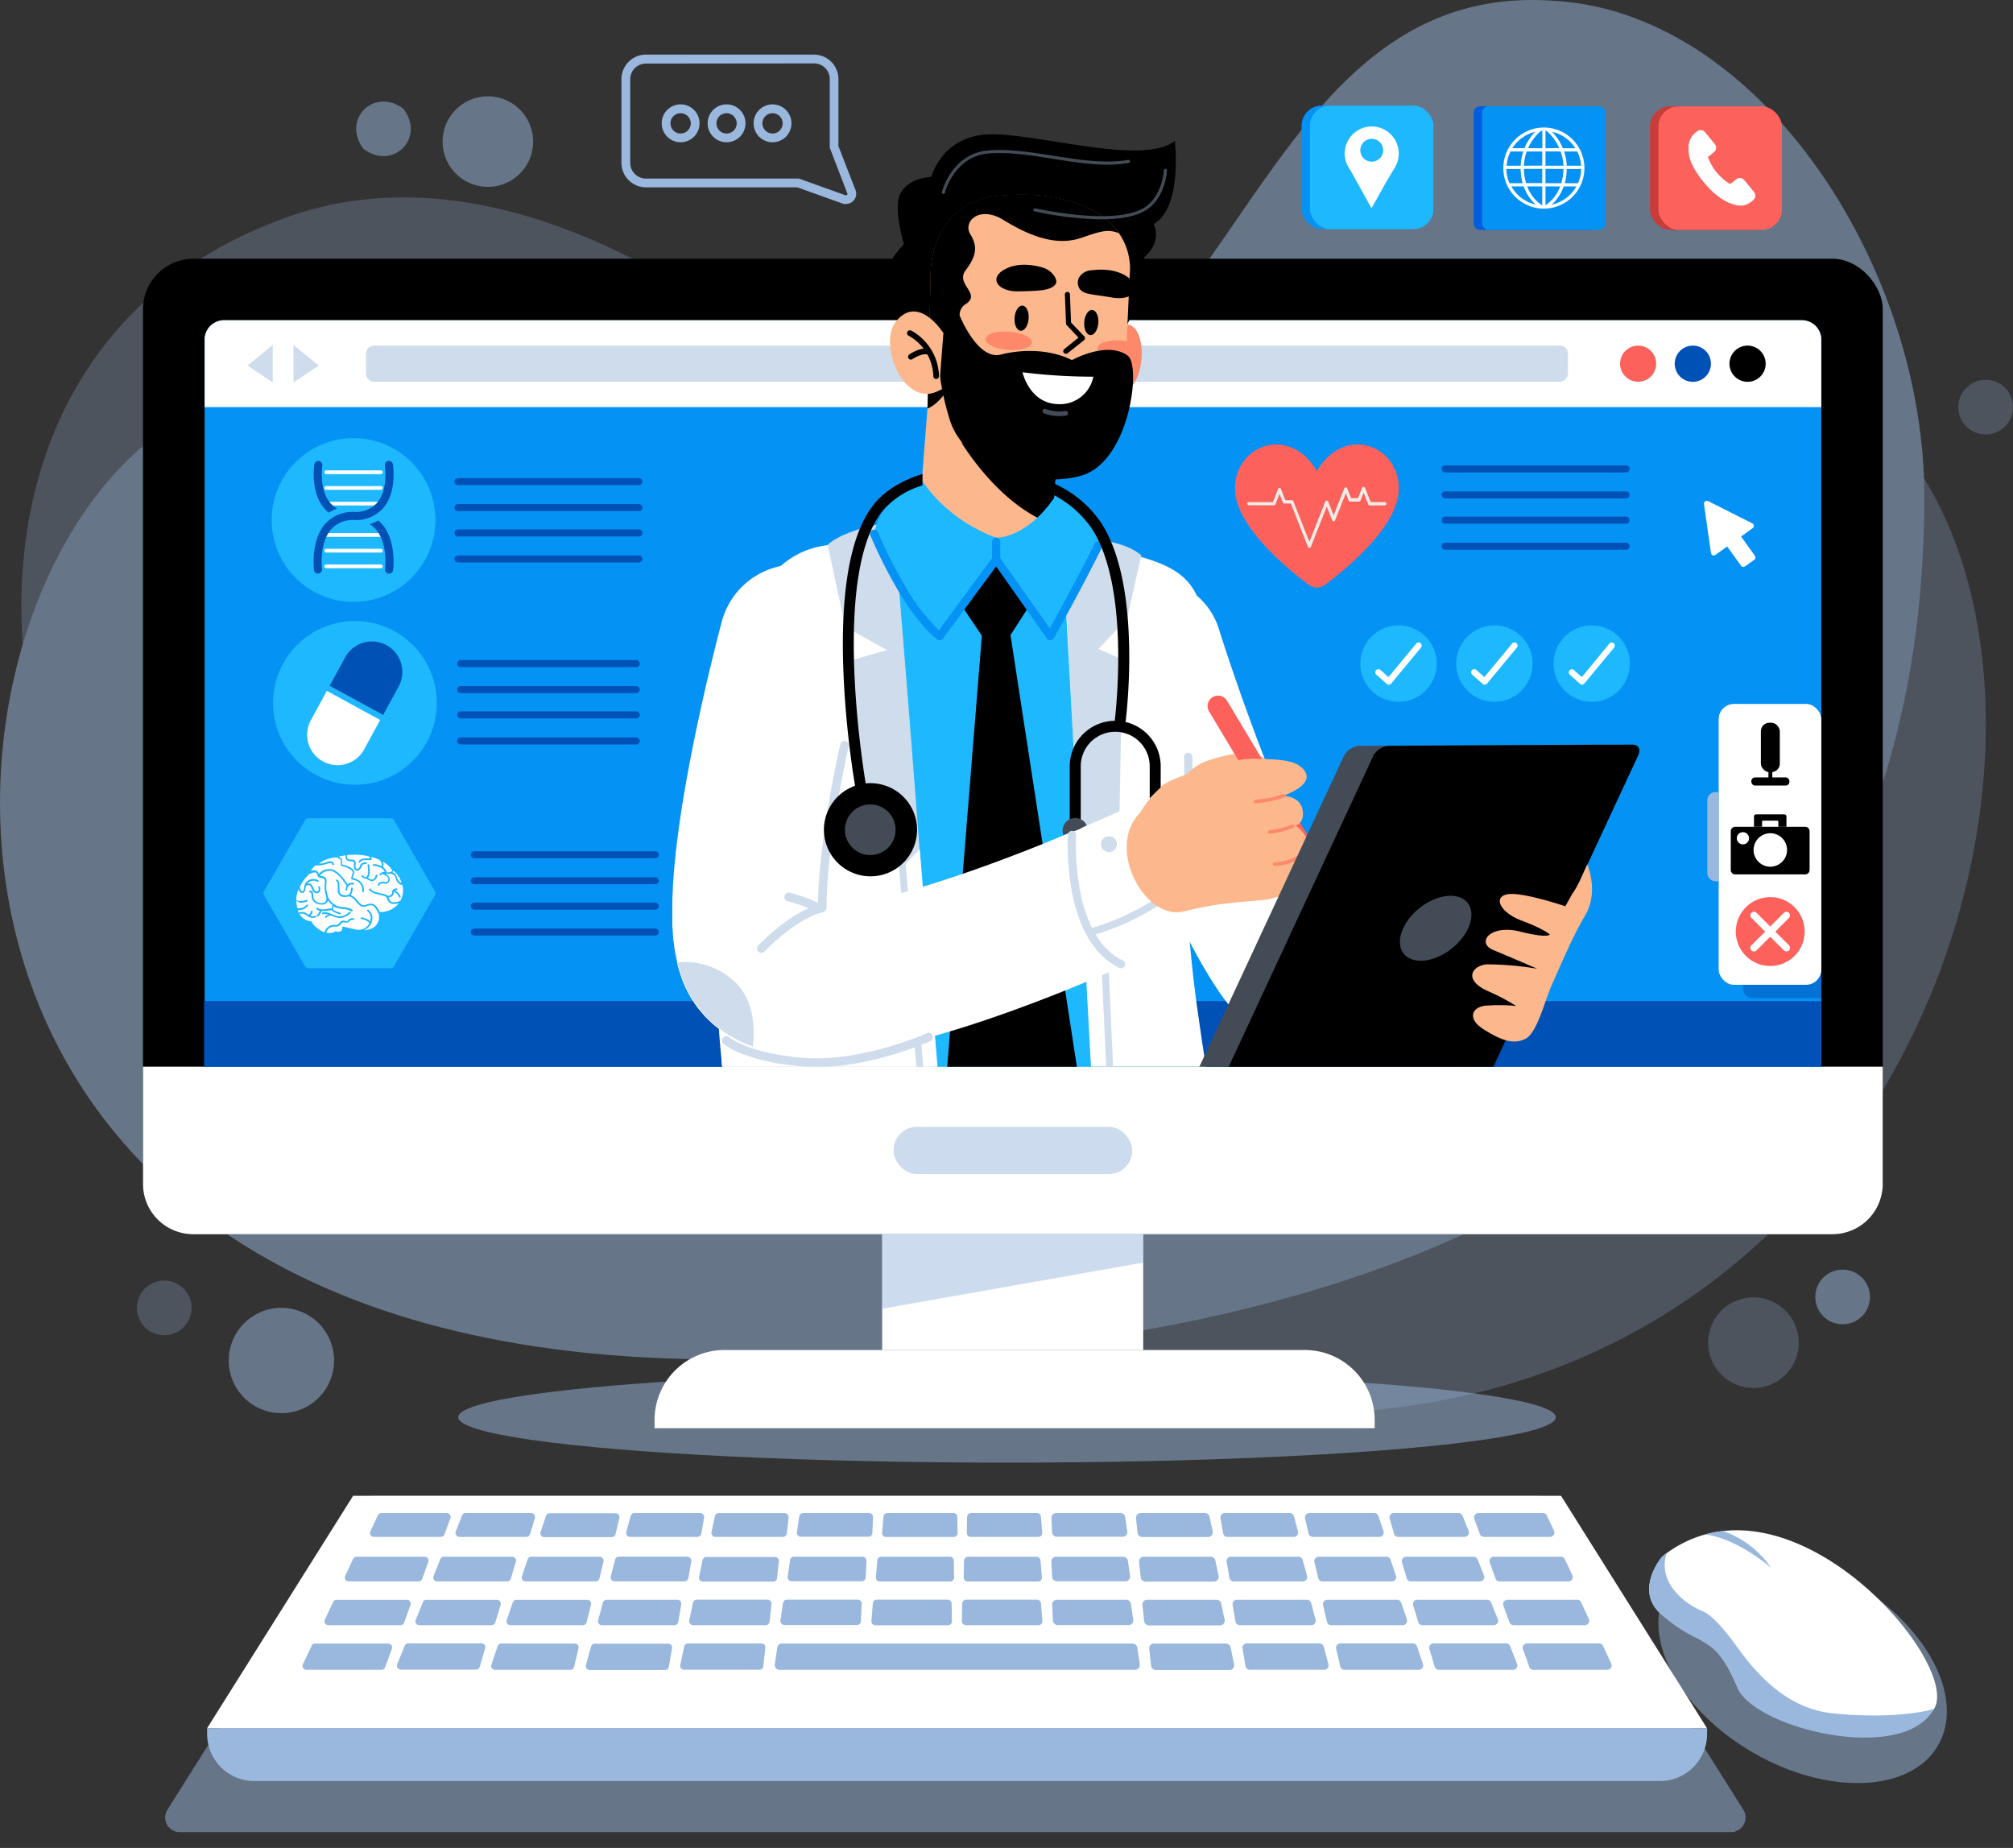 <svg xmlns="http://www.w3.org/2000/svg" xmlns:xlink="http://www.w3.org/1999/xlink" viewBox="0 0 458.22 420.63"><rect x="0" y="0" width="458.22" height="420.63" fill="#333333" stroke="none"/><defs><clipPath id="clip-path" transform="translate(-23.25 -47.8)"><rect x="69.79" y="75.35" width="368.04" height="215.26" fill="none"/></clipPath></defs><g id="OBJECTS"><g opacity="0.5"><g opacity="0.5"><path d="M266.2,164c-19.88-3.4-38.73-12.78-55-27-24.3-21.25-75.13-57.4-123.63-39.4C20.69,122.41,20.4,194.27,37.82,233.3S178.79,386.64,339,368.45c143.33-16.28,171.27-202.57,94.82-236.28C367.49,102.93,344.87,177.43,266.2,164Z" transform="translate(-23.25 -47.8)" fill="#9ab8de"/></g><path d="M461.28,160.76c0-52.13-37-109.25-83.16-112.7l-2.45-.16c-66.1-3.61-71.14,90.84-130.94,101.49s-105.48-43.12-177-8C3.42,172.87-14,349.94,174.85,357,325.93,362.72,461.3,316.28,461.28,160.76Z" transform="translate(-23.25 -47.8)" fill="#9ab8de"/><circle cx="87.29" cy="357.5" r="11.99" transform="translate(-176.85 31.49) rotate(-27.17)" fill="#9ab8de"/><circle cx="134.31" cy="80.04" r="10.31" transform="translate(-42.72 60.5) rotate(-41.21)" fill="#9ab8de"/><g opacity="0.5"><path d="M432.48,351.32a10.31,10.31,0,1,1-12.16-8A10.32,10.32,0,0,1,432.48,351.32Z" transform="translate(-23.25 -47.8)" fill="#9ab8de"/></g><g opacity="0.5"><path d="M481.47,140.47a6.22,6.22,0,1,1-6.21-6.22A6.21,6.21,0,0,1,481.47,140.47Z" transform="translate(-23.25 -47.8)" fill="#9ab8de"/></g><path d="M115.09,72.58c5.07,6.65-2.45,14.17-9.1,9.1h0C100.92,75,108.44,67.51,115.09,72.58Z" transform="translate(-23.25 -47.8)" fill="#9ab8de"/><g opacity="0.5"><path d="M66.05,342.44a6.22,6.22,0,1,1-8.47-2.35A6.22,6.22,0,0,1,66.05,342.44Z" transform="translate(-23.25 -47.8)" fill="#9ab8de"/></g><path d="M448.78,341.76a6.22,6.22,0,1,1-7.34-4.84A6.22,6.22,0,0,1,448.78,341.76Z" transform="translate(-23.25 -47.8)" fill="#9ab8de"/></g><rect x="319.53" y="71.83" width="28.11" height="28.11" rx="4.59" transform="translate(643.92 123.98) rotate(180)" fill="#0592f5"/><rect x="321.44" y="71.83" width="28.11" height="28.11" rx="4.59" transform="translate(647.74 123.98) rotate(180)" fill="#1eb8ff"/><path d="M329.34,82.56a6,6,0,0,0,.85,3.26c.27.46.55.92.81,1.38l4.45,8L338.36,90c.78-1.39,1.62-2.75,2.43-4.12a6.16,6.16,0,0,0-5.71-9.28A6.19,6.19,0,0,0,329.34,82.56ZM332.9,82a2.6,2.6,0,1,1,2.6,2.6A2.59,2.59,0,0,1,332.9,82Z" transform="translate(-23.25 -47.8)" fill="#fff"/><rect x="335.46" y="24.21" width="28.11" height="28.11" rx="1.43" fill="#005ee1"/><rect x="337.37" y="24.21" width="28.11" height="28.11" rx="1.43" fill="#0592f5"/><path d="M365.45,86.07a9.23,9.23,0,1,0,9.23-9.24A9.24,9.24,0,0,0,365.45,86.07Zm5.18,3.41a12.55,12.55,0,0,1-.5-3.24h4.18v3.24Zm2.17,4.87a8.45,8.45,0,0,1-5.52-4.13h2.81a10.31,10.31,0,0,0,1.6,2.94A10.55,10.55,0,0,0,372.8,94.35Zm1.51-4.13v4.33a7.75,7.75,0,0,1-2.05-1.87,9.52,9.52,0,0,1-1.38-2.46Zm-3.23-8.7A11.65,11.65,0,0,1,374,77.6l.33,0v3.94Zm-3.57,0a8.58,8.58,0,0,1,5.17-3.71,12.59,12.59,0,0,0-1.16,1.44,11.67,11.67,0,0,0-1.25,2.27Zm2.63,4a10.54,10.54,0,0,1,.64-3.24h3.53V85.5Zm-3.93,0a8.32,8.32,0,0,1,.88-3.24H370a11.57,11.57,0,0,0-.59,3.24Zm3.18.74a13.55,13.55,0,0,0,.46,3.24h-3a8.43,8.43,0,0,1-.71-3.24Zm10.49,0h3.29a8.43,8.43,0,0,1-.71,3.24h-3A13.06,13.06,0,0,0,379.88,86.24Zm-4.83-4.72V77.58l.24,0a11.31,11.31,0,0,1,2.9,3.92Zm3.45.74a11,11,0,0,1,.64,3.24h-4.09V82.26Zm.5-.74a12.18,12.18,0,0,0-1.24-2.27,13.26,13.26,0,0,0-1.19-1.46,8.53,8.53,0,0,1,5.28,3.73Zm.14,4.72a12.41,12.41,0,0,1-.49,3.24h-3.6V86.24Zm.74-.74a11.24,11.24,0,0,0-.6-3.24h3a8.32,8.32,0,0,1,.88,3.24Zm2.2,4.72a8.53,8.53,0,0,1-5.64,4.15,8.76,8.76,0,0,0,1.14-1.21,10.33,10.33,0,0,0,1.61-2.94Zm-3.69,0a8.73,8.73,0,0,1-3.34,4.28V90.22Z" transform="translate(-23.25 -47.8)" fill="#fff"/><rect x="398.84" y="72.01" width="28.11" height="28.11" rx="4.59" transform="translate(802.54 124.33) rotate(180)" fill="#c83c39"/><rect x="400.75" y="72.01" width="28.11" height="28.11" rx="4.59" transform="translate(806.37 124.33) rotate(180)" fill="#fd615b"/><path d="M407.63,80.76c0-.18.09-.37.13-.55a4,4,0,0,1,.91-1.72,4.25,4.25,0,0,1,1.08-.91,1.23,1.23,0,0,1,1.62.32q1.13,1.35,2.22,2.7a1.28,1.28,0,0,1-.18,1.81c-.4.36-.82.69-1.23,1l-.17.1a11.88,11.88,0,0,0,5.07,6.18L418,89l.47-.38a1.26,1.26,0,0,1,1.54-.08,2.27,2.27,0,0,1,.42.4c.67.82,1.33,1.64,2,2.45a1.73,1.73,0,0,1,.39.87l0,.36a3,3,0,0,1-.36.6,4.87,4.87,0,0,1-1.35,1,3.87,3.87,0,0,1-1.89.38,7.11,7.11,0,0,1-1.3-.25,10.6,10.6,0,0,1-3-1.45,15.73,15.73,0,0,1-2.53-2.15,26.27,26.27,0,0,1-2.81-3.5,12.74,12.74,0,0,1-1.6-3.14,7.44,7.44,0,0,1-.35-1.75c0-.24,0-.48,0-.72S407.6,81,407.63,80.76Z" transform="translate(-23.25 -47.8)" fill="#fff"/><path d="M215.83,94.27a2.45,2.45,0,0,1-.8-.14l-10.29-3.69H170.28a5.58,5.58,0,0,1-5.57-5.57V65.8a5.58,5.58,0,0,1,5.57-5.57h38.25a5.58,5.58,0,0,1,5.57,5.57V81.06l3.89,10a2.33,2.33,0,0,1-2.16,3.17Zm-45.55-32a3.57,3.57,0,0,0-3.57,3.57V84.87a3.57,3.57,0,0,0,3.57,3.57h34.81l10.62,3.81a.32.32,0,0,0,.34-.08.32.32,0,0,0,.08-.35l-4-10.39V65.8a3.57,3.57,0,0,0-3.57-3.57Z" transform="translate(-23.25 -47.8)" fill="#9ab8de"/><path d="M199.1,80.18a4.31,4.31,0,1,1,4.31-4.3A4.31,4.31,0,0,1,199.1,80.18Zm0-6.61a2.31,2.31,0,1,0,2.31,2.31A2.31,2.31,0,0,0,199.1,73.57Z" transform="translate(-23.25 -47.8)" fill="#9ab8de"/><path d="M188.65,80.18a4.31,4.31,0,1,1,4.3-4.3A4.31,4.31,0,0,1,188.65,80.18Zm0-6.61a2.31,2.31,0,1,0,2.3,2.31A2.32,2.32,0,0,0,188.65,73.57Z" transform="translate(-23.25 -47.8)" fill="#9ab8de"/><path d="M178.19,80.18a4.31,4.31,0,1,1,4.3-4.3A4.31,4.31,0,0,1,178.19,80.18Zm0-6.61a2.31,2.31,0,1,0,2.3,2.31A2.31,2.31,0,0,0,178.19,73.57Z" transform="translate(-23.25 -47.8)" fill="#9ab8de"/><g opacity="0.5"><ellipse cx="229.23" cy="322.59" rx="124.92" ry="10.34" fill="#9ab8de"/></g><rect x="32.55" y="58.9" width="396.02" height="222.04" rx="11.46"/><path d="M451.82,290.6v26.68a11.46,11.46,0,0,1-11.46,11.46H67.26A11.46,11.46,0,0,1,55.8,317.28V290.6Z" transform="translate(-23.25 -47.8)" fill="#fff"/><g opacity="0.5"><rect x="203.41" y="256.5" width="54.31" height="10.73" rx="5.29" fill="#9ab8de"/></g><path d="M437.83,125.11v165.5h-368V125.11a4.42,4.42,0,0,1,4.43-4.41H433.41A4.41,4.41,0,0,1,437.83,125.11Z" transform="translate(-23.25 -47.8)" fill="#0592f5"/><g opacity="0.5"><path d="M437.83,211V275H422.14A2.17,2.17,0,0,1,420,272.8V213.22a2.17,2.17,0,0,1,2.17-2.18Z" transform="translate(-23.25 -47.8)" fill="#0051b6"/></g><rect x="46.45" y="227.86" width="368.1" height="14.93" fill="#0051b6"/><path d="M437.83,125.12v15.35h-368V125.12a4.43,4.43,0,0,1,4.43-4.43H433.41A4.42,4.42,0,0,1,437.83,125.12Z" transform="translate(-23.25 -47.8)" fill="#fff"/><path d="M378.36,134.69h-270a1.84,1.84,0,0,1-1.79-1.88v-4.46a1.84,1.84,0,0,1,1.79-1.88h270a1.83,1.83,0,0,1,1.79,1.88v4.46A1.83,1.83,0,0,1,378.36,134.69Z" transform="translate(-23.25 -47.8)" fill="#cedcec"/><polygon points="62.08 78.53 56.33 83.23 62.08 87.03 62.08 78.53" fill="#cedcec"/><polygon points="66.81 78.53 72.56 83.23 66.81 87.03 66.81 78.53" fill="#cedcec"/><path d="M412.71,130.58a4.12,4.12,0,1,1-4.11-4.11A4.11,4.11,0,0,1,412.71,130.58Z" transform="translate(-23.25 -47.8)" fill="#0051b6"/><path d="M400.25,130.58a4.11,4.11,0,1,1-4.11-4.11A4.11,4.11,0,0,1,400.25,130.58Z" transform="translate(-23.25 -47.8)" fill="#fd615b"/><path d="M425.17,130.58a4.12,4.12,0,1,1-4.12-4.11A4.12,4.12,0,0,1,425.17,130.58Z" transform="translate(-23.25 -47.8)"/><g clip-path="url(#clip-path)"><path d="M334.6,287.66c-16,0-26.86-4.28-33.07-13-14.9-20.92-30.15-68.66-31.84-74a16.23,16.23,0,1,1,31-9.74h0c4,12.84,16.42,48.47,26.38,63.57,1.61.44,6,1.23,15.09.33a116.52,116.52,0,0,0,13.18-2.07,16.24,16.24,0,0,1,7.34,31.63A147.72,147.72,0,0,1,341,287.45Q337.67,287.66,334.6,287.66Z" transform="translate(-23.25 -47.8)" fill="#fff"/><path d="M307.67,342.1c-7.65,7.14-19.06,13.07-32.34,16.86a119.31,119.31,0,0,1-33,4.5c-15.14,0-30.71-3-44.75-9.85-4.24-11.6-8.91-53-10.16-65.33-.25-2.46-.45-4.93-.61-7.39a321,321,0,0,1,0-36.32c0-.68.06-1.36.1-2,.5-10.28,1.25-20.95,2-32.27,1.41-22.42,8.89-36.22,21.89-38.29a52.93,52.93,0,0,0,14.35-4.33c.43-.2.83-.4,1.23-.61a40,40,0,0,0,6.56-4.06h29a22,22,0,0,0,9,7.54l1.13.52c10.29,4.44,22.29,3.56,24.77,16,1.55,7.79-4.42,23.82-3.79,56.32q.07,3.57.25,7.42c.11,2.39.27,4.88.46,7.45.17,2.38.39,4.85.64,7.38q.33,3.33.75,6.82t1,7.36C298,293.26,303.22,324.74,307.67,342.1Z" transform="translate(-23.25 -47.8)" fill="#fff"/><path d="M222.82,167.24s-8,1.54-11.16,4.58l4,18.65,9.5,5.31L217,198.1l2.86,39.39,13.32,10.7-3.77-66.86A38.9,38.9,0,0,0,222.82,167.24Z" transform="translate(-23.25 -47.8)" fill="#cedcec"/><path d="M272.8,170.54s7,.75,10.24,3.66l-3.26,14.48-6.49,6.83,5.45,2.42L278,237.18l-8.9,11.41-3-60.75S269.43,177.05,272.8,170.54Z" transform="translate(-23.25 -47.8)" fill="#cedcec"/><path d="M314.18,365.23q-1-3.57-2-7.2l-.41-1.52c-.33-1.21-.65-2.44-1-3.66l-.39-1.52c-4.06-15.57-7.74-31.8-10.52-47.86L275.33,359s.09,2.31.26,6.27Z" transform="translate(-23.25 -47.8)" fill="#fff"/><path d="M280.63,365.23c-3.74-61-6.16-124.24-6.2-125.26a.78.78,0,1,0-1.56.06c0,1,2.46,64.19,6.19,125.2Z" transform="translate(-23.25 -47.8)" fill="#cedcec"/><path d="M284.18,461.33a.79.79,0,0,1,0-1.57c.34,0,33.63-.59,57.06-12a.78.78,0,0,1,1,.36.79.79,0,0,1-.36,1.05c-23.75,11.53-57.39,12.12-57.73,12.13Z" transform="translate(-23.25 -47.8)" fill="#cedcec"/><path d="M275.33,359a119.31,119.31,0,0,1-33,4.5l-.1-.18s-6.17-61.68-7.16-84.2-7.05-95.71-7.1-96.34h0c.45-.49.91-1,1.35-1.41a43.51,43.51,0,0,0,7.63,9.92l12.27-16.67a1,1,0,0,1,.76-.38,1,1,0,0,1,.76.4l11.45,16.26,2.72-5c.71,1.19,1.07,2,1.07,2h0Z" transform="translate(-23.25 -47.8)" fill="#1eb8ff"/><path d="M295.59,257.83c-.91-17.09-.92-37.58-.92-37.85a.94.94,0,0,0-1.87,0c0,.27,0,20.71.92,37.85Z" transform="translate(-23.25 -47.8)" fill="#cedcec"/><path d="M258.63,333.9a2.19,2.19,0,0,1-4.36-.37,2.19,2.19,0,0,1,4.36.37Z" transform="translate(-23.25 -47.8)" fill="#005ee1"/><path d="M259.65,346.16a2.19,2.19,0,1,1-1.49-1.77A2.2,2.2,0,0,1,259.65,346.16Z" transform="translate(-23.25 -47.8)" fill="#005ee1"/><path d="M279.1,92.39s3.75,4.51,3.3,9.42c0,0,2.23,5.39,1.21,9.81a60.05,60.05,0,0,1-3.74,10s-2.12-21.46-6.88-22.91-10.47-5.5-10.47-5.5S265.52,87.7,279.1,92.39Z" transform="translate(-23.25 -47.8)"/><path d="M283.21,95.17s7.16,5.82,0,11.63S283.21,95.17,283.21,95.17Z" transform="translate(-23.25 -47.8)"/><path d="M226.59,106.31s-2.08,5.06.08,7.8-.72,6.75,2.24,9.45,8.14,1.57,8.14,1.57,3.38-26.39,5.95-28.7C243,96.43,234.21,95.82,226.59,106.31Z" transform="translate(-23.25 -47.8)"/><path d="M229.83,106.12s-3.49-10.07-1.75-14,7.17-4.07,7.17-4.07,2.52-10.07,14.53-9.69,33.72,7,40.89,1.55c0,0,2.32,18.8-7.56,19.77S240.38,93.13,229.83,106.12Z" transform="translate(-23.25 -47.8)"/><path d="M238,91.94h-.09a.35.35,0,0,1-.25-.42c0-.09,2.22-8.75,10.48-9.47,4.65-.41,9.84.41,14.86,1.2,5.81.92,11.82,1.86,17.08.94a.35.35,0,0,1,.4.28.35.35,0,0,1-.28.4c-5.37,1-11.44,0-17.31-.93-5-.79-10.12-1.6-14.69-1.2-7.76.68-9.85,8.86-9.87,8.94A.35.35,0,0,1,238,91.94Z" transform="translate(-23.25 -47.8)" fill="#434c56"/><path d="M263.54,156.68l-.59,7.63c-.95.65-2,1-2.85,1.68-15,12.11-27.38-4-27.38-4l2.06-26.44,25.33,18.64Z" transform="translate(-23.25 -47.8)" fill="#fcb88c"/><path d="M263.56,156.47l-.61,7.84A23.55,23.55,0,0,1,260.1,166c-10.93-5.34-18.21-17.81-18.21-17.81l18.22,6Z" transform="translate(-23.25 -47.8)"/><path d="M275.7,123.63s4.73-4.78,6.78.53-.64,15.52-7.1,13.31Z" transform="translate(-23.25 -47.8)" fill="#fd896a"/><path d="M278.92,141.93s-1.2,15.77-17.6,14.46-26.4-15-26.94-15.6v0l.08-3.32.41-17.27.22-9.24s-.8-16.71,15.17-18.51c11.66-1.31,22.29,1.44,27.27,7.86.16.2.31.42.46.63a14.13,14.13,0,0,1,2.49,8l-.77,16.55-.19,4.06Z" transform="translate(-23.25 -47.8)" fill="#fcb88c"/><path d="M265.85,128.32a.55.55,0,0,1-.45-.22.58.58,0,0,1,.08-.81l3.27-2.64-2.69-2.84a.56.56,0,0,1-.15-.37l-.26-6.54a.58.58,0,1,1,1.15,0l.25,6.31,3,3.14a.58.58,0,0,1,0,.85l-3.76,3A.57.57,0,0,1,265.85,128.32Z" transform="translate(-23.25 -47.8)"/><path d="M263.26,110.66a4.88,4.88,0,0,0-2.8-2c-1.85-.53-5.23-1.14-8.15.27-4.25,2.05-2,5.29,2.75,5.19s7.08-.17,8.31-1.44C263.91,112.08,263.68,111.33,263.26,110.66Z" transform="translate(-23.25 -47.8)"/><path d="M268.85,111a3.53,3.53,0,0,1,3-1.69c1.91-.24,5.35-.34,8,1.49,3.9,2.67,1.23,5.54-3.49,4.72s-6.34-.62-7.37-2A2.67,2.67,0,0,1,268.85,111Z" transform="translate(-23.25 -47.8)"/><path d="M258.15,125.79c-.09,1.15-2.53,1.89-5.44,1.67s-5.21-1.34-5.12-2.49,2.52-1.9,5.44-1.67S258.24,124.64,258.15,125.79Z" transform="translate(-23.25 -47.8)" fill="#fd896a"/><path d="M279.51,129.48a11.15,11.15,0,0,1-1.28,0c-2.91-.22-5.21-1.34-5.12-2.49s2.53-1.89,5.44-1.67c.4,0,.78.08,1.15.14Z" transform="translate(-23.25 -47.8)" fill="#fd896a"/><path d="M241.65,119.51s4.09,10.35,9.39,9,11.51-1.12,16.21,1.26c0,0,8.05-4.48,12.72-1,3.13,2.31.38,24.63-11,27.42s-26.23-2.17-29.55-12.92a62.31,62.31,0,0,1-2.8-19.8Z" transform="translate(-23.25 -47.8)"/><path d="M266.35,141.73a.53.53,0,0,0-.59-.39,9.21,9.21,0,0,1-4.45-.44.54.54,0,0,0-.71.3.55.55,0,0,0,.3.7,10.3,10.3,0,0,0,5,.51.54.54,0,0,0,.45-.68Z" transform="translate(-23.25 -47.8)" fill="#434c56"/><path d="M256,132.54a130.46,130.46,0,0,0,16.13,1,7.76,7.76,0,0,1-8.07,6.25C257.59,139.62,256,132.54,256,132.54Z" transform="translate(-23.25 -47.8)" fill="#fff"/><path d="M278,100.92c-2.51-1.11-4.43-.41-8.57,1-6,2.1-12.3-.7-17.8-4.07s-9.25.43-7.51,3.26,1.37,5-1.06,8.21,3.7,5.31,0,7.71c-1.55,1-1.59,2.7-1.12,4.32a2.36,2.36,0,0,1-2.9,2.91h0c-1.83-.61-4.2-4.12-4.2-4.12l.22-9.24s-.8-16.71,15.17-18.51c11.66-1.31,22.29,1.44,27.27,7.86C277.68,100.49,277.83,100.71,278,100.92Z" transform="translate(-23.25 -47.8)"/><path d="M273.88,97.72a76.46,76.46,0,0,1-15.16-1.82.34.34,0,0,1-.26-.42.35.35,0,0,1,.41-.26c.17,0,16.9,3.85,24.18.22,4.81-2.39,5.13-8.84,5.14-8.9a.35.35,0,0,1,.36-.33.33.33,0,0,1,.33.36c0,.28-.35,6.92-5.52,9.49C280.88,97.3,277.42,97.72,273.88,97.72Z" transform="translate(-23.25 -47.8)" fill="#434c56"/><path d="M257.4,120.35c-.13,1.58-.94,2.8-1.82,2.74s-1.5-1.41-1.38-3,.94-2.8,1.82-2.73S257.52,118.78,257.4,120.35Z" transform="translate(-23.25 -47.8)"/><path d="M273.26,121.35c-.13,1.57-.94,2.8-1.82,2.73s-1.5-1.4-1.38-3,.94-2.8,1.82-2.73S273.38,119.77,273.26,121.35Z" transform="translate(-23.25 -47.8)"/><path d="M240,134.79c-.08.17-2.53,4.82-5.63,6v0l.08-3.32A11.31,11.31,0,0,0,240,134.79Z" transform="translate(-23.25 -47.8)"/><path d="M238,123.62s-5.65-9-10.78-2.67c-4.23,5.19,1.85,20,9.76,15.73Z" transform="translate(-23.25 -47.8)" fill="#fcb88c"/><path d="M236.3,134.06a.64.64,0,0,1-.6-.62,10.87,10.87,0,0,0-5.62-9.23.65.65,0,0,1-.29-.87.66.66,0,0,1,.87-.3A12.2,12.2,0,0,1,237,133.4a.65.65,0,0,1-.63.67Z" transform="translate(-23.25 -47.8)"/><path d="M230.55,129.66a.61.61,0,0,1-.48-.28.64.64,0,0,1,.16-.9c.28-.19,2.75-1.84,4.65-1.19a.63.63,0,0,1,.41.82.65.65,0,0,1-.82.41c-1.1-.38-2.9.62-3.5,1A.64.64,0,0,1,230.55,129.66Z" transform="translate(-23.25 -47.8)"/><path d="M233.1,157.09a16.51,16.51,0,0,0-10.88,12.13c4.5,7.69,5.27,15.71,14.77,22,7-7.44,14.56-14.95,13-21.05C250,170.2,239.34,166.72,233.1,157.09Z" transform="translate(-23.25 -47.8)" fill="#1eb8ff"/><path d="M263.63,160.47s7.06,1.65,10.05,11.49a64.06,64.06,0,0,1-11.32,19.61l-12-15.5,0-5.87S257.39,170.1,263.63,160.47Z" transform="translate(-23.25 -47.8)" fill="#1eb8ff"/><polygon points="245.81 247.23 241.08 259.37 241.08 259.37 238.96 264.83 232.96 280.24 229.78 274.4 228.65 272.34 226.1 267.66 224.98 265.6 222.43 260.92 221.3 258.86 218.75 254.18 218.75 254.17 217.62 252.11 215.23 247.72 215.26 247.23 215.55 243.7 216.19 235.69 216.47 232.15 217.12 224.14 217.4 220.6 218.05 212.59 218.33 209.06 218.97 201.04 219.26 197.51 219.9 189.5 220.18 185.96 220.83 177.95 221.11 174.41 221.75 166.4 222.04 162.87 222.68 154.85 222.97 151.32 223.63 143.04 229.73 142.67 229.94 144.04 230.37 146.83 231.34 153.15 231.77 155.94 232.74 162.27 233.17 165.06 234.15 171.39 234.57 174.18 235.55 180.5 235.98 183.29 236.95 189.62 237.38 192.41 238.35 198.74 238.78 201.53 239.75 207.86 240.18 210.65 241.16 216.97 241.58 219.76 242.56 226.09 242.99 228.88 243.96 235.21 244.39 238 245.36 244.33 245.79 247.12 245.81 247.23"/><polygon points="218.63 137.46 226.78 149.57 234.59 137.46 226.78 127.34 218.63 137.46"/><path d="M274.11,172.38c-2.76,5.54-5.89,11.4-8.09,15.46-1.7,3.12-2.86,5.18-2.89,5.23a.94.94,0,0,1-.76.47.92.92,0,0,1-.81-.39L250,176.73l-12.1,16.43a1,1,0,0,1-.63.38h-.12a.93.93,0,0,1-.58-.2c-3.14-2.5-6.1-6.55-8.56-10.6h0a104.87,104.87,0,0,1-6.67-13.16.94.94,0,0,1,1.73-.71,105.37,105.37,0,0,0,6.29,12.46,43.51,43.51,0,0,0,7.63,9.92l12.27-16.67a1,1,0,0,1,.76-.38,1,1,0,0,1,.76.4l11.45,16.26,2.72-5c2.15-4,5-9.28,7.48-14.34a.93.93,0,0,1,1.25-.42A.94.94,0,0,1,274.11,172.38Z" transform="translate(-23.25 -47.8)" fill="#0592f5"/><path d="M250,176.07a.93.93,0,0,1-.93-.93V171a.94.94,0,0,1,1.87,0v4.18A.94.94,0,0,1,250,176.07Z" transform="translate(-23.25 -47.8)" fill="#0592f5"/><path d="M242.76,365.23,232.61,241.1l-45.15,47.18s2.63,41.81,3,77Z" transform="translate(-23.25 -47.8)" fill="#fff"/><path d="M234.72,468.43c-21.22,0-49.33-3.49-50.85-3.68a.78.78,0,0,1,.2-1.55c.47.06,47.77,5.93,66.17,2.66a.79.79,0,1,1,.27,1.55A97.15,97.15,0,0,1,234.72,468.43Z" transform="translate(-23.25 -47.8)" fill="#cedcec"/><path d="M239.73,365.23C235.63,314.61,229.1,241,229,240a.78.78,0,0,0-1.56.14c.09,1,6.61,74.53,10.71,125.13Z" transform="translate(-23.25 -47.8)" fill="#cedcec"/><path d="M288.69,232.19s2.63-8.95,9.4-11.22,10.49-2.17,13-.55a6.91,6.91,0,0,1,2.81,7.09C313.3,229.49,288.69,232.19,288.69,232.19Z" transform="translate(-23.25 -47.8)" fill="#fcb88c"/><path d="M299.93,240.29a16.24,16.24,0,0,0-21.51-8l-.29.14-2.2,1-2.3,1-4.67,2c-3.12,1.33-6.27,2.63-9.42,3.9-6.31,2.51-12.65,4.88-19,7q-4.74,1.59-9.43,3c-3.13.9-6.23,1.71-9.25,2.38-.76.18-1.51.32-2.26.48s-1.48.3-2.2.41c-1.46.27-2.87.46-4.23.62-1,.12-1.9.19-2.77.23.06-2.1.25-4.47.52-6.89.34-3.07.81-6.27,1.36-9.5.67-4,1.45-8,2.31-12-2.81-16.28-3.23-32.9-5.78-49.23a17.52,17.52,0,0,0-21.28,12.55l-.72,2.76-.68,2.67-1.3,5.32c-.84,3.54-1.66,7.1-2.43,10.68-1.54,7.16-2.95,14.37-4.1,21.83-.57,3.74-1.07,7.53-1.45,11.47-.09,1-.19,2-.26,3s-.15,2-.19,3.07-.11,2.07-.11,3.19l0,1.64c0,.27,0,.55,0,.85l0,.87,0,1.74.13,1.88.07.94c0,.31.08.68.12,1l.28,2.08c.14.77.31,1.59.49,2.38l0,.2.09.4.07.3.1.35c.14.48.29,1,.44,1.44s.32.95.48,1.42l.06.18.09.22.2.46c.13.3.27.61.41.91l.43.9.23.44.26.45c.35.59.71,1.18,1.09,1.75a19.47,19.47,0,0,0,1.23,1.64c.44.52.88,1.06,1.35,1.54s.94.92,1.43,1.37c.24.22.49.45.74.65l.73.57c.5.38,1,.74,1.51,1.09s1,.61,1.48.9a28,28,0,0,0,2.9,1.45c.5.23.93.38,1.38.55l.4.14,1,.34c.86.26,1.7.49,2.54.71s1.59.34,2.37.48,1.48.22,2.22.31a51.48,51.48,0,0,0,7.8.26q3.57-.15,6.78-.58c2.15-.28,4.23-.61,6.23-1s4-.81,5.9-1.27c3.85-.91,7.56-1.95,11.2-3.06s7.2-2.29,10.71-3.53c7-2.47,13.87-5.15,20.63-8,3.37-1.42,6.73-2.86,10.06-4.35,1.68-.75,3.34-1.5,5-2.27l2.51-1.16,2.59-1.24A16.24,16.24,0,0,0,299.93,240.29Z" transform="translate(-23.25 -47.8)" fill="#fff"/><path d="M194.62,286l-.4-.14c-.45-.17-.88-.32-1.38-.55a28,28,0,0,1-2.9-1.45c-.5-.29-1-.59-1.48-.9s-1-.71-1.51-1.09l-.73-.57c-.25-.2-.5-.43-.74-.65-.49-.45-1-.9-1.43-1.37s-.91-1-1.35-1.54a19.47,19.47,0,0,1-1.23-1.64c-.38-.57-.74-1.16-1.09-1.75l-.26-.45-.23-.44-.43-.9c-.14-.3-.28-.61-.41-.91l-.2-.46-.09-.22-.06-.18c-.16-.47-.33-.94-.48-1.42s-.3-1-.44-1.44l-.1-.35-.07-.3-.09-.4a16.26,16.26,0,0,1,11.85,3.43C194.86,274.39,195.15,281.4,194.62,286Z" transform="translate(-23.25 -47.8)" fill="#cedcec"/><path d="M271.38,260.82a.82.82,0,0,1-.8-.62.83.83,0,0,1,.6-1A55.18,55.18,0,0,0,287,251.88a.82.82,0,0,1,1.14.22.81.81,0,0,1-.22,1.13,55.74,55.74,0,0,1-16.34,7.57A.62.62,0,0,1,271.38,260.82Z" transform="translate(-23.25 -47.8)" fill="#cedcec"/><circle cx="252.43" cy="192.14" r="1.81" fill="#cedcec"/><path d="M196.57,264.7a1,1,0,0,1-.66-.26,1,1,0,0,1-.06-1.39c.29-.31,7.18-7.68,14.34-9.58a1,1,0,0,1,.5,1.89c-6.61,1.75-13.33,8.95-13.4,9A1,1,0,0,1,196.57,264.7Z" transform="translate(-23.25 -47.8)" fill="#cedcec"/><path d="M209.77,255.59a1.06,1.06,0,0,1-.51-.14,31.65,31.65,0,0,0-6.77-2.52A1,1,0,0,1,203,251a34.05,34.05,0,0,1,7.31,2.74,1,1,0,0,1,.33,1.35A1,1,0,0,1,209.77,255.59Z" transform="translate(-23.25 -47.8)" fill="#cedcec"/><path d="M210.44,255.39a1,1,0,0,1-1-1c0-15.11,5.08-37.13,5.13-37.35a1,1,0,0,1,1.91.44c-.05.22-5.08,22-5.08,36.91A1,1,0,0,1,210.44,255.39Z" transform="translate(-23.25 -47.8)" fill="#cedcec"/><path d="M209.14,290.67c-1.06,0-2.12,0-3.18-.13-13.48-1.11-18-5.1-18.16-5.27a1,1,0,0,1,1.32-1.45c.07.07,4.36,3.73,17,4.77,12.91,1.07,27.75-5.43,27.9-5.5a1,1,0,1,1,.79,1.79C234.24,285.14,221.6,290.67,209.14,290.67Z" transform="translate(-23.25 -47.8)" fill="#cedcec"/><path d="M321.42,246.2a2.36,2.36,0,0,1-1.8-1.14l-21.15-35.32a2.38,2.38,0,0,1,4.09-2.44l21.15,35.31a2.38,2.38,0,0,1-.82,3.27A2.36,2.36,0,0,1,321.42,246.2Z" transform="translate(-23.25 -47.8)" fill="#fd615b"/><path d="M311.78,252.55c-6.5.72-10.23.55-19.08,2.71s-17.83-14.44-9.95-22.45a27.49,27.49,0,0,1,5.11-6.23c2.65-2.09,16.37-6.22,20.4-6.08,3.41.12,8.51,0,10.67,1.54,5.47,3.87-3.55,6.89-3.55,6.89s3.81.07,4.37,3.18-1.62,3.61-1.62,3.61a7.55,7.55,0,0,1,2.57,3c1.11,2.17-1.45,4.25-1.45,4.25s2.94,1.39,2.25,3.87C320.37,250.87,311.78,252.55,311.78,252.55Z" transform="translate(-23.25 -47.8)" fill="#fcb88c"/><path d="M309.09,230.65a.41.41,0,0,1,0-.82,23,23,0,0,0,6.16-1.28.41.41,0,1,1,.29.77,24,24,0,0,1-6.41,1.33Z" transform="translate(-23.25 -47.8)" fill="#fd896a"/><path d="M312.23,237.58a.41.41,0,0,1,0-.81,20.69,20.69,0,0,0,5.1-1.29.4.4,0,0,1,.28.76,20.41,20.41,0,0,1-5.32,1.34Z" transform="translate(-23.25 -47.8)" fill="#fd896a"/><path d="M313.38,244.9h0a.41.41,0,1,1,0-.82h0a11.57,11.57,0,0,0,5-1.34.41.41,0,1,1,.39.73A12.45,12.45,0,0,1,313.38,244.9Z" transform="translate(-23.25 -47.8)" fill="#fd896a"/><path d="M352.82,298.51l36.66-78.82c.62-1.33,0-2.41-1.29-2.4l-55.55.28A4.38,4.38,0,0,0,329.1,220l-36.66,78.83c-.62,1.33,0,2.4,1.29,2.4l55.55-.28A4.38,4.38,0,0,0,352.82,298.51Z" transform="translate(-23.25 -47.8)" fill="#434c56"/><path d="M359.51,298.51l36.67-78.82c.62-1.33,0-2.41-1.3-2.4l-55.55.28a4.39,4.39,0,0,0-3.54,2.42l-36.66,78.83c-.62,1.33,0,2.4,1.3,2.4l55.54-.28A4.37,4.37,0,0,0,359.51,298.51Z" transform="translate(-23.25 -47.8)"/><path d="M383.12,247.77l1.43-3.23s2.73,6.18-.44,11.57-6.1,12.53-7.63,15.9-3.31,10.93-6,12.25-5.29.45-9.37-2.07-2.7-5.08.08-5.45a37,37,0,0,1,7.21.05,49.74,49.74,0,0,0-6.65-3.48c-5.62-2.64-3.2-5.8,0-6a69.69,69.69,0,0,1,11.43,1s-6-2.6-10-4.26-.71-5.89,6-4.22,6.85.66,6.85.66-1.51-1.32-6.36-3.12-6.64-5.33-3.35-6,13.24,2.72,13.24,2.72l1.5-2.69A22.67,22.67,0,0,0,383.12,247.77Z" transform="translate(-23.25 -47.8)" fill="#fcb88c"/><path d="M357.45,259.1c-1.88,4.08-6.71,7.39-10.8,7.39s-5.87-3.31-4-7.39,6.71-7.4,10.8-7.4S359.33,255,357.45,259.1Z" transform="translate(-23.25 -47.8)" fill="#434c56"/><path d="M232,236.67a10.6,10.6,0,1,1-10.6-10.6A10.6,10.6,0,0,1,232,236.67Z" transform="translate(-23.25 -47.8)"/><path d="M227.11,236.67a5.76,5.76,0,1,1-5.76-5.76A5.76,5.76,0,0,1,227.11,236.67Z" transform="translate(-23.25 -47.8)" fill="#434c56"/><path d="M277.11,211.87a10.36,10.36,0,0,0-10.36,10.35V236.9a1.48,1.48,0,0,0,.07.42l2.25-.88.05,0,.14-.06V222.22a7.85,7.85,0,1,1,15.7,0v7.3c.81-.84,1.63-1.69,2.5-2.47v-4.83A10.36,10.36,0,0,0,277.11,211.87Z" transform="translate(-23.25 -47.8)"/><path d="M268,234a2.88,2.88,0,0,0-2.88,2.89,2.76,2.76,0,0,0,.21,1c1.23-.53,2.49-1,3.74-1.5l.06,0,.83-.4a.36.36,0,0,1,.19-.05l.47-.27A2.88,2.88,0,0,0,268,234Z" transform="translate(-23.25 -47.8)" fill="#434c56"/><path d="M233.24,155.69c-4.88,1.5-8.84,4-11.28,7.16-5.24,6.88-7.49,19.86-6.69,38.58A216.32,216.32,0,0,0,218,227.36a1.23,1.23,0,0,0,1.22,1l.22,0a1.24,1.24,0,0,0,1-1.44c-.09-.47-8.25-47.15,3.49-62.57a19.15,19.15,0,0,1,9.29-6.06C233.24,157.42,233.25,156.55,233.24,155.69Z" transform="translate(-23.25 -47.8)"/><path d="M280.29,195.72c-.18-12.93-2.34-22.67-6.41-28.95a25.6,25.6,0,0,0-10.54-8.84c.07,1-.18,1.61-.15,2.57a24.12,24.12,0,0,1,8.6,7.63c9.15,14.1,5.14,44.43,5.09,44.74a1.25,1.25,0,0,0,2.47.33A131.74,131.74,0,0,0,280.29,195.72Z" transform="translate(-23.25 -47.8)"/></g><path d="M279.31,267.61a.93.93,0,0,1-1.27.49c-5.5-2.65-9.25-8.75-10.87-17.73a60.58,60.58,0,0,1-.84-12.56.92.92,0,0,1,1-.88h0a.92.92,0,0,1,.85.95c-.16,4.34-.23,23.33,10.66,28.55a.92.92,0,0,1,.47,1.18Z" transform="translate(-23.25 -47.8)" fill="#cedcec"/><path d="M164.94,307.29H297a15.92,15.92,0,0,1,15.92,15.92v1.88a0,0,0,0,1,0,0H149a0,0,0,0,1,0,0v-1.88A15.92,15.92,0,0,1,164.94,307.29Z" fill="#fff"/><rect x="200.81" y="280.94" width="59.42" height="26.36" fill="#fff"/><g opacity="0.5"><polygon points="260.23 287.4 200.81 297.9 200.81 280.94 260.23 280.94 260.23 287.4" fill="#9ab8de"/></g><path d="M92.7,267.76l-9.36-16.21a.88.88,0,0,1,0-.86l9.36-16.22a.89.89,0,0,1,.75-.43h18.72a.89.89,0,0,1,.75.43l9.36,16.22a.88.88,0,0,1,0,.86l-9.36,16.21a.86.86,0,0,1-.75.43H93.45A.86.86,0,0,1,92.7,267.76Z" transform="translate(-23.25 -47.8)" fill="#1eb8ff"/><path d="M113.55,247.33a1.4,1.4,0,0,0-1-1,.79.79,0,0,0,.24-.34,5.31,5.31,0,0,1,1.78,2.53,1.59,1.59,0,0,1,.07.2l0,0h0a.56.56,0,0,1-.31-.11A1.89,1.89,0,0,1,113.55,247.33Z" transform="translate(-23.25 -47.8)" fill="#fff"/><path d="M90.72,252.74h0a7.62,7.62,0,0,0,.09,1.15,5.56,5.56,0,0,0,.13.64.94.94,0,0,0,0,.16.94.94,0,0,1,0-.16,2.37,2.37,0,0,0,2.12-.77.2.2,0,0,1,.27,0,.2.2,0,0,1,0,.28,2.82,2.82,0,0,1-2,.94h-.28c0-.06,0-.12,0-.18s0,.12,0,.18a5.36,5.36,0,0,0,.24.6l.18.34a3.24,3.24,0,0,0,2.6,1.58,6.06,6.06,0,0,0,2.87,2.45l.13,0a.87.87,0,0,0,.15-.25,3.1,3.1,0,0,1,.28-.51,2.3,2.3,0,0,1,2.2-.84c.4,0,.65-.26.89-.55a1.4,1.4,0,0,1,.43-.39,1.25,1.25,0,0,1,.72,0c.38.07.64.1.72-.07.31-.62,1.23-.54,1.27-.54a.19.19,0,0,1,.18.21.21.21,0,0,1-.1.15.14.14,0,0,1-.11,0s-.7,0-.89.34-.75.34-1.14.27a1.19,1.19,0,0,0-.48,0,1.3,1.3,0,0,0-.3.29,1.4,1.4,0,0,1-1.23.68,2,2,0,0,0-1.84.68,3.19,3.19,0,0,0-.25.45,1.14,1.14,0,0,1-.1.19,2.61,2.61,0,0,0,2.13-.27,1.82,1.82,0,0,0,1.16,0c.5-.23.44-1,.42-1.11l3.35.75h0a.18.18,0,0,1,.14,0,2.72,2.72,0,0,0,2.69-1.52h0a2.86,2.86,0,0,0-1.86-.9.19.19,0,0,1,.08-.38,3.69,3.69,0,0,1,1.94.87,3,3,0,0,0,.1-.43,2.1,2.1,0,0,0-.74-1.87.19.19,0,1,1,.24-.3,2.51,2.51,0,0,1,.88,2.23,3.14,3.14,0,0,1-.24.83h0v0a3.28,3.28,0,0,1-.73,1,3,3,0,0,1-.93.58h0a5.92,5.92,0,0,1-1.19-.05,6.61,6.61,0,0,0,1.19.06,5.29,5.29,0,0,0,1.13-.18,3.9,3.9,0,0,0,1.15-.51,2.86,2.86,0,0,0,1-3.24h0a.18.18,0,0,1-.15-.13s-.54-1.54-1.49-1.63a2.54,2.54,0,0,0-1,.17,1.49,1.49,0,0,1-1.68-.21,7.79,7.79,0,0,1-.8-.84,2.93,2.93,0,0,0-1.58-1.17h0a1.15,1.15,0,0,1-.28.09,4.3,4.3,0,0,1-.73.07,1.62,1.62,0,0,1-1-.3,1.56,1.56,0,0,1-.53-1.17c0-.33,0-.62,0-.88,0-.78,0-1.1-.32-1.26a.19.19,0,0,1,.19-.33c.47.27.49.76.52,1.58,0,.25,0,.53,0,.86a1.17,1.17,0,0,0,.39.89,2,2,0,0,0,1.46.16l.1,0a.19.19,0,0,1,.17-.09c.5-.36.5-1.39.5-1.4a.19.19,0,0,1,.19-.2.19.19,0,0,1,.19.19,2.62,2.62,0,0,1-.44,1.53h0a3.5,3.5,0,0,1,1.5,1.21,8.08,8.08,0,0,0,.76.79,1.13,1.13,0,0,0,1.31.15,2.64,2.64,0,0,1,1.17-.19c1.16.1,1.76,1.7,1.82,1.87h.36a5,5,0,0,0,4-2,4,4,0,0,1-1.09.18,2.22,2.22,0,0,1-.51-.06c-.6-.13-.81-.6-1-1a1.84,1.84,0,0,0-.32-.57.83.83,0,0,0-.27-.17,8.51,8.51,0,0,0-.9-.22c-1-.24-2.37-.53-2.63-1.25a.19.19,0,0,1,.11-.25.18.18,0,0,1,.25.12c.19.52,1.5.81,2.36,1a7,7,0,0,1,.94.24,1,1,0,0,1,.39.23.93.93,0,0,0,.8-.08.65.65,0,0,0,.35-.58.87.87,0,0,1,.27-.68,1.08,1.08,0,0,1,.74-.26.19.19,0,0,1,.19.2.21.21,0,0,1-.21.19.77.77,0,0,0-.32.06,2.46,2.46,0,0,1,1.28,1.41.2.2,0,0,1-.12.24h-.06a.19.19,0,0,1-.18-.13,2.08,2.08,0,0,0-1.18-1.22,1,1,0,0,0,0,.18,1,1,0,0,1-.55.92,1.51,1.51,0,0,1-.68.19h0l.12.26c.17.38.31.7.73.8a3.49,3.49,0,0,0,1.85-.28h0a4.88,4.88,0,0,0,.46-3.63c0-.1-.06-.19-.09-.29l.09.29h0a1,1,0,0,1-.63-.16,2.33,2.33,0,0,1-.93-1.56c-.1-.64-1-.8-1.19-.83h0l-.13,0a2.2,2.2,0,0,1-.89,0h-.12a1.76,1.76,0,0,1,1,1,1.09,1.09,0,0,1-.25,1,1,1,0,0,1-.88.27,1.56,1.56,0,0,0-1,.07.45.45,0,0,0-.2.31.19.19,0,0,1-.19.16h0a.19.19,0,0,1-.16-.22.82.82,0,0,1,.36-.56,1.81,1.81,0,0,1,1.33-.13.58.58,0,0,0,.53-.16.71.71,0,0,0,.15-.68c-.11-.48-1-.84-1.42-1h0a1.23,1.23,0,0,0-.27.25.19.19,0,0,1-.15.07.24.24,0,0,1-.13,0,.19.19,0,0,1,0-.27,1.58,1.58,0,0,1,.43-.37h0a1.4,1.4,0,0,1,.73-.14,1.75,1.75,0,0,0-1-1,3.94,3.94,0,0,0-1.56-.39.2.2,0,0,1,0-.39,4.24,4.24,0,0,1,1.74.42l.11.05h0a1.45,1.45,0,0,0-.6-1.5,6.9,6.9,0,0,1,.86.45,1.61,1.61,0,0,1,.08,1.25h0a2.12,2.12,0,0,1,.82,1.19h0a1.73,1.73,0,0,0,.64,0c.45-.09.59-.3.63-.42h0a5.74,5.74,0,0,0-2.13-2h0a6.9,6.9,0,0,0-.86-.45,10.2,10.2,0,0,0-1.81-.65.73.73,0,0,1,.1.52.35.35,0,0,1-.25.22,1.8,1.8,0,0,1-.55,0c-.58,0-1.46-.08-1.82.48a.19.19,0,0,1-.16.1.17.17,0,0,1-.1,0,.2.2,0,0,1-.06-.27c.47-.75,1.53-.7,2.16-.67h.41a1.48,1.48,0,0,0-.26-.5l.53.13h0l-.53-.13h0a15.44,15.44,0,0,0-4.94-.27h0c-.06.27-.09.6,0,.7h0c.24.24.32.32,1.21.33a.73.73,0,0,1,.56.22,1.2,1.2,0,0,1,.16.93,1.37,1.37,0,0,0,.07.77.31.31,0,0,0,.33.19.84.84,0,0,0,.57-.67c.19-.85,1.35-.84,1.4-.84a.2.2,0,0,1,.19.2.19.19,0,0,1-.2.19h0s-.89,0-1,.53a1.25,1.25,0,0,1-.89,1h-.11a.72.72,0,0,1-.62-.39,1.8,1.8,0,0,1-.12-1c0-.26,0-.53,0-.64a.36.36,0,0,0-.28-.09c-1,0-1.18-.14-1.48-.45h0a1.11,1.11,0,0,1-.13-.93l.34,0-.34,0a12.72,12.72,0,0,0-1.59.3,1.14,1.14,0,0,1,.81,1.16,2.08,2.08,0,0,0,0,.6s.12.07.26.12l.06,0,.1,0c.65.2,2.63.83,2.28,2a5.73,5.73,0,0,1-.22.64,2.14,2.14,0,0,0-.1.33.85.85,0,0,0,.21.05,3.39,3.39,0,0,1,1.47.72,2.68,2.68,0,0,1,.86,2.34.19.19,0,0,1-.19.18h0a.19.19,0,0,1-.17-.21,2.38,2.38,0,0,0-2-2.64.65.65,0,0,1-.48-.25c-.09-.17,0-.35.09-.65s.13-.36.21-.62c.16-.53-.52-1-2-1.52l-.1,0-.06,0c-.23-.08-.41-.14-.5-.34a1.73,1.73,0,0,1,0-.81c.1-.62-1-.9-1-.91a.15.15,0,0,1-.07,0h0a6.73,6.73,0,0,0-1.54.23,6.43,6.43,0,0,0-2.4,1.18,4.33,4.33,0,0,0,1.43-.26c.74-.25,1.23-.36,1.58-.18a.89.89,0,0,1,.41.59.2.2,0,0,1-.38.1c-.06-.24-.15-.31-.21-.34-.22-.12-.67,0-1.27.2a5,5,0,0,1-1.63.28H95a5.22,5.22,0,0,0-1,1.29h0a1.71,1.71,0,0,1,1.32-.06,1,1,0,0,1,.49.69v.07h0a3,3,0,0,1,2.72-1.12c1.73.17,3.43,2.76,3.87,3.47a1.16,1.16,0,0,1,.24-.2,1.51,1.51,0,0,1,1.12-.14.2.2,0,0,1,.13.25.19.19,0,0,1-.25.12,1,1,0,0,0-.79.1,1.54,1.54,0,0,0-.61,1.1.2.2,0,0,1-.19.17h0a.19.19,0,0,1-.16-.22,2.67,2.67,0,0,1,.28-.84c-.22-.37-2-3.25-3.65-3.42a2.64,2.64,0,0,0-2.45,1.08,1,1,0,0,0,.39.1,1.21,1.21,0,0,1,.89.37c.29.35.24.91.16,1.76,0,.08,0,.16,0,.25a4.92,4.92,0,0,0,.22,1.62c0,.18.09.35.12.52a4.09,4.09,0,0,0,2.09,2.26,7.64,7.64,0,0,0,1.66.32,3.41,3.41,0,0,1,1.86.58.19.19,0,0,1,0,.27.18.18,0,0,1-.15.08.28.28,0,0,1-.12,0,3.1,3.1,0,0,0-1.66-.5,8,8,0,0,1-1.74-.34,2.61,2.61,0,0,1-.63-.3,1.41,1.41,0,0,0-.09.74,4.39,4.39,0,0,0,1.59.68.19.19,0,0,1,0,.38h0a4.37,4.37,0,0,1-1.83-.83c-.14-.14-.6-.06-1,0a6.1,6.1,0,0,1-1.43.11c-.09.32-.31,1-.78,1.17h-.08a.21.21,0,0,1-.18-.12.19.19,0,0,1,.11-.25c.27-.12.46-.58.54-.88a1.76,1.76,0,0,1-.72-.39.19.19,0,1,1,.25-.29,1.52,1.52,0,0,0,.74.34h0a5,5,0,0,0,1.48-.08,3.38,3.38,0,0,1,1-.08,1.87,1.87,0,0,1,.18-.75,4.37,4.37,0,0,1-1-1.15h0a1.18,1.18,0,0,1-.37.64,1.56,1.56,0,0,1-1.07.36,2.7,2.7,0,0,1-1-.19,1.9,1.9,0,0,1-1.31-1.43v-.15a2.25,2.25,0,0,0-.17-1,.27.27,0,0,0-.2,0,.2.2,0,0,1-.23-.16.18.18,0,0,1,.15-.22.59.59,0,0,1,.51.07c.25.19.28.57.33,1.33v.14a1.53,1.53,0,0,0,1.06,1.1,1.62,1.62,0,0,0,1.65-.1c.4-.37.29-.9.08-1.72a5.52,5.52,0,0,1-.23-1.76l0-.25c.06-.75.11-1.24-.08-1.48a.91.91,0,0,0-.63-.22,1.09,1.09,0,0,1-.74-.31h0a1.05,1.05,0,0,1-.21-.46c-.06-.22-.1-.35-.28-.44-.54-.26-1.33.23-1.34.23a.21.21,0,0,1-.15,0,9.81,9.81,0,0,0-2.18,2.92l-.12.26.12-.26s0,0,0,.07.09,1,.56,1h0c.23,0,.3-.36.39-.87a2.29,2.29,0,0,1,.4-1.14,2.26,2.26,0,0,1,2.79-.52.2.2,0,0,1,.1.26.2.2,0,0,1-.25.1,1.88,1.88,0,0,0-2.35.41h0a1,1,0,0,1,1,.25,1.8,1.8,0,0,1,.37.67c.22.53.4.88.84.88a.38.38,0,0,0,.32-.12,1.2,1.2,0,0,0,0-.83.19.19,0,0,1,.37-.11,1.45,1.45,0,0,1-.09,1.17.73.73,0,0,1-.62.28h0c-.72,0-1-.65-1.18-1.13a1.82,1.82,0,0,0-.29-.53c-.11-.1-.43-.41-1,.05,0,.12,0,.25-.07.37-.09.54-.19,1.16-.74,1.19h-.06c-.46,0-.72-.41-.84-.83-.08.19-.14.38-.21.58h0a8,8,0,0,0-.32,1.76.81.81,0,0,0,0,.16.81.81,0,0,1,0-.16,1.44,1.44,0,0,0,1,.34,4.11,4.11,0,0,0,1.33-.27.19.19,0,0,1,.25.1.2.2,0,0,1-.1.26,4.26,4.26,0,0,1-1.47.3A2,2,0,0,1,90.72,252.74Zm14.82-5.46a.18.18,0,0,1,.06-.26.2.2,0,0,1,.27.06.83.83,0,0,0,.47.36.48.48,0,0,0,.4-.14c.42-.36.33-1.76.17-2.55a.19.19,0,1,1,.38-.08c0,.24.43,2.3-.3,2.92h0a1.51,1.51,0,0,0,1,.41c.41,0,.74-.72.83-1a.21.21,0,0,1,.25-.12.19.19,0,0,1,.11.25c0,.12-.43,1.14-1.14,1.23h-.12a2.13,2.13,0,0,1-1.26-.6.85.85,0,0,1-.22,0h-.12A1.24,1.24,0,0,1,105.54,247.28Zm-8.85,8.2a3.26,3.26,0,0,1,2.07.39,8.47,8.47,0,0,0,1.45.5,3.11,3.11,0,0,0,2.55-1,.19.19,0,0,1,.27,0,.2.2,0,0,1,0,.28,3.7,3.7,0,0,1-2.39,1.12,2.29,2.29,0,0,1-.52-.05,8.88,8.88,0,0,1-1.54-.53h0a1.51,1.51,0,0,0-1,.46.17.17,0,0,1-.14.07.19.19,0,0,1-.15-.32A2.2,2.2,0,0,1,98,256a2.06,2.06,0,0,0-1.2-.11.19.19,0,0,1-.08-.38Zm-3.24.52c.41,0,.55-.73.56-.74a.19.19,0,1,1,.38.07,1.48,1.48,0,0,1-.51.92h0a1.56,1.56,0,0,0,1.12,0,.2.2,0,0,1,.24.13.19.19,0,0,1-.14.24,2.66,2.66,0,0,1-.69.11,2,2,0,0,1-1.13-.4h0l-.43-.3h0a1.47,1.47,0,0,0-1.36-.17,3.72,3.72,0,0,1-.19-.34,1.9,1.9,0,0,1,1.78.2h0A3.62,3.62,0,0,0,93.45,256Z" transform="translate(-23.25 -47.8)" fill="#fff"/><path d="M172.4,243.17H131.22a.8.8,0,1,1,0-1.6H172.4a.8.8,0,1,1,0,1.6Z" transform="translate(-23.25 -47.8)" fill="#0051b6"/><path d="M172.4,249.08H131.22a.8.8,0,0,1,0-1.6H172.4a.8.8,0,1,1,0,1.6Z" transform="translate(-23.25 -47.8)" fill="#0051b6"/><path d="M172.4,254.85H131.22a.8.8,0,1,1,0-1.6H172.4a.8.8,0,1,1,0,1.6Z" transform="translate(-23.25 -47.8)" fill="#0051b6"/><path d="M172.4,260.76H131.22a.8.8,0,1,1,0-1.6H172.4a.8.8,0,0,1,0,1.6Z" transform="translate(-23.25 -47.8)" fill="#0051b6"/><path d="M168.07,199.65H128.12a.8.8,0,1,1,0-1.6h39.95a.8.8,0,0,1,0,1.6Z" transform="translate(-23.25 -47.8)" fill="#0051b6"/><path d="M168.07,205.56H128.12a.8.8,0,1,1,0-1.6h39.95a.8.8,0,0,1,0,1.6Z" transform="translate(-23.25 -47.8)" fill="#0051b6"/><path d="M168.07,211.33H128.12a.8.8,0,0,1,0-1.6h39.95a.8.8,0,0,1,0,1.6Z" transform="translate(-23.25 -47.8)" fill="#0051b6"/><path d="M168.07,217.25H128.12a.8.8,0,1,1,0-1.6h39.95a.8.8,0,0,1,0,1.6Z" transform="translate(-23.25 -47.8)" fill="#0051b6"/><circle cx="80.79" cy="160" r="18.64" fill="#1eb8ff"/><path d="M114,204.06l-3.53,6.47L98.29,203.9l3.53-6.47A6.92,6.92,0,1,1,114,204.06Z" transform="translate(-23.25 -47.8)" fill="#0051b6"/><path d="M97.65,205.06l12.14,6.63-3.53,6.47a6.92,6.92,0,1,1-12.14-6.63Z" transform="translate(-23.25 -47.8)" fill="#fff"/><path d="M168.69,158.23H127.5a.8.8,0,0,1,0-1.6h41.19a.8.8,0,1,1,0,1.6Z" transform="translate(-23.25 -47.8)" fill="#0051b6"/><path d="M168.69,164.14H127.5a.8.8,0,0,1,0-1.6h41.19a.8.8,0,0,1,0,1.6Z" transform="translate(-23.25 -47.8)" fill="#0051b6"/><path d="M168.69,169.91H127.5a.8.8,0,0,1,0-1.6h41.19a.8.8,0,1,1,0,1.6Z" transform="translate(-23.25 -47.8)" fill="#0051b6"/><path d="M168.69,175.83H127.5a.8.8,0,1,1,0-1.6h41.19a.8.8,0,0,1,0,1.6Z" transform="translate(-23.25 -47.8)" fill="#0051b6"/><circle cx="80.48" cy="118.37" r="18.64" fill="#1eb8ff"/><path d="M110,155.72H97.45a.43.43,0,0,1,0-.85H110a.43.43,0,0,1,0,.85Z" transform="translate(-23.25 -47.8)" fill="#fff"/><path d="M110,159.29H97.45a.43.43,0,0,1,0-.85H110a.43.43,0,0,1,0,.85Z" transform="translate(-23.25 -47.8)" fill="#fff"/><path d="M110,162.86H97.45a.43.43,0,0,1,0-.85H110a.43.43,0,0,1,0,.85Z" transform="translate(-23.25 -47.8)" fill="#fff"/><path d="M110,170H97.45a.43.43,0,0,1,0-.85H110a.43.43,0,0,1,0,.85Z" transform="translate(-23.25 -47.8)" fill="#fff"/><path d="M110,173.57H97.45a.43.43,0,0,1,0-.85H110a.43.43,0,0,1,0,.85Z" transform="translate(-23.25 -47.8)" fill="#fff"/><path d="M110,177.14H97.45a.43.43,0,0,1,0-.85H110a.43.43,0,0,1,0,.85Z" transform="translate(-23.25 -47.8)" fill="#fff"/><path d="M100,163.55a9.79,9.79,0,0,0-1.92.95A7.07,7.07,0,0,1,97,163.43c-3.14-3.68-2.24-9.68-2.2-9.93a.93.93,0,0,1,1.06-.77.92.92,0,0,1,.76,1.05,15.79,15.79,0,0,0-.12,2c0,1.86.31,4.61,1.9,6.47A5.49,5.49,0,0,0,100,163.55Z" transform="translate(-23.25 -47.8)" fill="#0051b6"/><path d="M112.74,177.58a.92.92,0,0,1-.91.8h-.12a.92.92,0,0,1-.8-1c0-.05.71-5.9-2.11-9.09a5.73,5.73,0,0,0-1.43-1.17,9.77,9.77,0,0,0,2-.85,9,9,0,0,1,.82.81C113.55,170.86,112.77,177.3,112.74,177.58Z" transform="translate(-23.25 -47.8)" fill="#0051b6"/><path d="M95.64,178.38a.93.93,0,0,1-.92-.8c0-.28-.81-6.72,2.56-10.54a8.32,8.32,0,0,1,6.57-2.71,6.52,6.52,0,0,0,5.24-2.09c2.6-3.05,1.79-8.4,1.78-8.46a.92.92,0,1,1,1.82-.28c0,.25,1,6.25-2.2,9.93a8.27,8.27,0,0,1-6.64,2.74,6.6,6.6,0,0,0-5.19,2.08c-2.81,3.19-2.12,9-2.11,9.09a.92.92,0,0,1-.8,1Z" transform="translate(-23.25 -47.8)" fill="#0051b6"/><rect x="391.22" y="160.23" width="23.37" height="63.93" rx="3.48" fill="#fff"/><path d="M413.79,248.4h.68V228.09h-.68a1.92,1.92,0,0,0-1.91,1.91v16.49A1.92,1.92,0,0,0,413.79,248.4Z" transform="translate(-23.25 -47.8)" fill="#9ab8de"/><circle cx="426.2" cy="259.86" r="7.84" transform="translate(-95.92 229.28) rotate(-33.35)" fill="#fd615b"/><path d="M429.9,264.37a.82.82,0,0,1-.58-.24l-7.39-7.39a.8.8,0,0,1,0-1.16.82.82,0,0,1,1.16,0l7.39,7.39a.82.82,0,0,1-.58,1.4Z" transform="translate(-23.25 -47.8)" fill="#fff"/><path d="M422.51,264.37a.82.82,0,0,1-.58-.24.8.8,0,0,1,0-1.16l7.39-7.39a.82.82,0,0,1,1.16,1.16l-7.39,7.39A.82.82,0,0,1,422.51,264.37Z" transform="translate(-23.25 -47.8)" fill="#fff"/><path d="M434.17,236H418.23a1,1,0,0,0-1,1v8.83a1,1,0,0,0,1,1h15.94a1,1,0,0,0,1-1V237A1,1,0,0,0,434.17,236ZM420,240a1.39,1.39,0,1,1,1.38-1.38A1.38,1.38,0,0,1,420,240Zm6.23,5.08a3.81,3.81,0,1,1,3.81-3.81A3.82,3.82,0,0,1,426.2,245.08Z" transform="translate(-23.25 -47.8)"/><path d="M429.9,233.61V236h-1.85v-1.18a.23.23,0,0,0-.24-.23h-3.22a.23.23,0,0,0-.24.23V236h-1.84v-2.36a.47.47,0,0,1,.47-.47h6.44A.47.47,0,0,1,429.9,233.61Z" transform="translate(-23.25 -47.8)"/><rect x="400.83" y="164.51" width="4.31" height="11.24" rx="1.93"/><rect x="402.55" y="173.14" width="0.88" height="5.27" rx="0.39"/><rect x="398.66" y="176.96" width="8.66" height="1.85" rx="0.83"/><circle cx="318.35" cy="151.05" r="8.7" fill="#1eb8ff"/><path d="M339.38,203.65a.69.69,0,0,1-.47-.18l-2.33-2.08a.71.71,0,1,1,.94-1.06l1.79,1.6,6.3-7.62a.7.7,0,0,1,1-.1.71.71,0,0,1,.09,1l-6.77,8.18a.72.72,0,0,1-.49.26Z" transform="translate(-23.25 -47.8)" fill="#fff"/><circle cx="340.18" cy="151.05" r="8.7" fill="#1eb8ff"/><path d="M361.21,203.65a.69.69,0,0,1-.47-.18l-2.34-2.08a.71.71,0,1,1,.94-1.06l1.79,1.6,6.31-7.62a.7.7,0,0,1,1-.1.71.71,0,0,1,.09,1l-6.78,8.18a.72.72,0,0,1-.49.26Z" transform="translate(-23.25 -47.8)" fill="#fff"/><circle cx="362.32" cy="151.05" r="8.7" fill="#1eb8ff"/><path d="M389.58,194.31a.7.7,0,0,1,1-.1.71.71,0,0,1,.09,1l-6.78,8.18a.72.72,0,0,1-.49.26h0a.69.69,0,0,1-.47-.18l-2.34-2.08a.72.72,0,0,1-.06-1,.71.71,0,0,1,1-.06l1.79,1.6" transform="translate(-23.25 -47.8)" fill="#fff"/><path d="M341.62,159.83c-.64,8.29-12.3,17.81-16.85,21.14a3,3,0,0,1-3.5,0c-4.56-3.33-16.21-12.85-16.85-21.14-.79-10.29,12-15.82,18.6-4.84C329.64,144,342.41,149.54,341.62,159.83Z" transform="translate(-23.25 -47.8)" fill="#fd615b"/><path d="M338.81,162.55a.37.37,0,0,1-.37.3h-3.38a.4.4,0,0,1-.37-.25l-.16-.42-.88-2.22-.7,1.77a.35.35,0,0,1-.33.23h-2.05a.37.37,0,0,1-.33-.23l-.65-1.65-2.43,6.17a.35.35,0,0,1-.33.22.36.36,0,0,1-.33-.22l-1.24-3.15-3.62,9.18a.36.36,0,0,1-.33.22.37.37,0,0,1-.33-.22l-3.89-9.86h-1.48a.35.35,0,0,1-.33-.22l-.77-2-.94,2.39a.36.36,0,0,1-.33.22h-5.65a.36.36,0,1,1,0-.71H313l1.18-3a.35.35,0,0,1,.33-.22.37.37,0,0,1,.33.22l1,2.56h1.48a.35.35,0,0,1,.33.23l3.65,9.25,3.62-9.18a.36.36,0,0,1,.33-.22.34.34,0,0,1,.33.22l1.24,3.14,2.43-6.16a.37.37,0,0,1,.33-.22.35.35,0,0,1,.33.22l.89,2.26h1.57l.94-2.38a.36.36,0,0,1,.66,0l1.29,3.27h3.19A.35.35,0,0,1,338.81,162.55Z" transform="translate(-23.25 -47.8)" fill="#f0ece6"/><path d="M393.4,155.34H352.21a.8.8,0,1,1,0-1.6H393.4a.8.8,0,1,1,0,1.6Z" transform="translate(-23.25 -47.8)" fill="#0051b6"/><path d="M393.4,161.26H352.21a.8.8,0,0,1,0-1.6H393.4a.8.8,0,1,1,0,1.6Z" transform="translate(-23.25 -47.8)" fill="#0051b6"/><path d="M393.4,167H352.21a.8.8,0,0,1,0-1.6H393.4a.8.8,0,1,1,0,1.6Z" transform="translate(-23.25 -47.8)" fill="#0051b6"/><path d="M393.4,172.94H352.21a.8.8,0,0,1,0-1.6H393.4a.8.8,0,1,1,0,1.6Z" transform="translate(-23.25 -47.8)" fill="#0051b6"/><path d="M420,176.86a.61.61,0,0,1-.42-.26l-3.15-4.38s0,0-.06,0l-2.65,1.9a.64.64,0,0,1-1-.44l-1.59-11.15a.67.67,0,0,1,.26-.62.65.65,0,0,1,.67-.05l10.07,5.07a.63.63,0,0,1,.35.52.61.61,0,0,1-.27.57l-2.64,1.9,0,0a0,0,0,0,0,0,0l3.15,4.39a.66.66,0,0,1-.14.9l-2.08,1.49a.67.67,0,0,1-.43.12Z" transform="translate(-23.25 -47.8)" fill="#fff"/><g opacity="0.5"><path d="M402.74,409.47c6.21-10.76,25.05-11.51,42.09-1.67s25.8,26.52,19.59,37.28-25.06,11.51-42.09,1.68S396.53,420.23,402.74,409.47Z" transform="translate(-23.25 -47.8)" fill="#9ab8de"/></g><path d="M464.06,435.33h0a4.33,4.33,0,0,1-.55,1.42h0c-6.45,10.45-40.86,4.48-44.7-4.75-.33-.8-.66-1.54-1-2.23-4.78-10.26-7.81-7.4-16.19-14.36a8,8,0,0,1-1-.93l-.11-.12c-4.72-5.38,1.09-12.23,1.09-12.23.35-.28.7-.55,1.06-.81h0a27.2,27.2,0,0,1,8.67-4.23,25.14,25.14,0,0,1,4.1-.79C440,393.51,466.31,424.71,464.06,435.33Z" transform="translate(-23.25 -47.8)" fill="#fff"/><path d="M463.49,436.76c-6.94,12.8-40.86,4.48-44.7-4.75-.33-.8-.66-1.54-1-2.23-4.81-10.22-8.07-7.11-16.19-14.36-.36-.31-.68-.62-1-.93l-.11-.12c-4.72-5.38,1.09-12.23,1.09-12.23.35-.28.7-.55,1.06-.81-.69,2-1.34,6.47,4.1,10.83a18.63,18.63,0,0,0,4.24,2.46c1.19.51,3.58,2.33,7.85,8.28,6.84,9.52,13.81,14.1,21.72,14.9C454.85,439.24,463.12,437,463.49,436.76Z" transform="translate(-23.25 -47.8)" fill="#9ab8de"/><path d="M426.39,404.65c-8.78-7.28-15-7.56-15-7.56a25.14,25.14,0,0,1,4.1-.79A22,22,0,0,1,426.39,404.65Z" transform="translate(-23.25 -47.8)" fill="#9ab8de"/><g opacity="0.5"><path d="M64.13,464.83H417.27a3.32,3.32,0,0,0,2.81-5.09l-44-69.91a3.34,3.34,0,0,0-2.81-1.55H108.16a3.31,3.31,0,0,0-2.8,1.55l-44,69.91A3.32,3.32,0,0,0,64.13,464.83Z" transform="translate(-23.25 -47.8)" fill="#9ab8de"/></g><polygon points="47.12 393.42 388.59 393.42 355.34 340.48 80.38 340.48 47.12 393.42" fill="#fff"/><path d="M81.09,441.22h320a10.72,10.72,0,0,1,10.72,10.72v1.27a0,0,0,0,1,0,0H70.37a0,0,0,0,1,0,0v-1.27A10.72,10.72,0,0,1,81.09,441.22Z" transform="translate(458.96 846.62) rotate(180)" fill="#9ab8de"/><path d="M361.05,397.63h15a1,1,0,0,0,.92-1.44l-1.59-3.4a1,1,0,0,0-.91-.59H359.81a1,1,0,0,0-.95,1.36l1.24,3.4A1,1,0,0,0,361.05,397.63Z" transform="translate(-23.25 -47.8)" fill="#9ab8de"/><path d="M357.55,396.24l-1.37-3.4a1,1,0,0,0-.94-.64H340.58a1,1,0,0,0-1,1.31l1,3.4a1,1,0,0,0,1,.72h15A1,1,0,0,0,357.55,396.24Z" transform="translate(-23.25 -47.8)" fill="#9ab8de"/><path d="M338.17,396.29l-1.15-3.4a1,1,0,0,0-1-.69h-14.7a1,1,0,0,0-1,1.25l.81,3.4a1,1,0,0,0,1,.78h15A1,1,0,0,0,338.17,396.29Z" transform="translate(-23.25 -47.8)" fill="#9ab8de"/><path d="M318.72,396.35l-.94-3.4a1,1,0,0,0-1-.75H302.07a1,1,0,0,0-1,1.19l.59,3.4a1,1,0,0,0,1,.84h15.08A1,1,0,0,0,318.72,396.35Z" transform="translate(-23.25 -47.8)" fill="#9ab8de"/><path d="M299.28,396.32l-.69-3.26a1.07,1.07,0,0,0-1-.86H282.91a1.08,1.08,0,0,0-1.07,1.2l.35,3.26a1.09,1.09,0,0,0,1.08,1h15A1.08,1.08,0,0,0,299.28,396.32Z" transform="translate(-23.25 -47.8)" fill="#9ab8de"/><path d="M279.86,396.39l-.48-3.26a1.08,1.08,0,0,0-1.07-.93H263.67a1.09,1.09,0,0,0-1.08,1.13l.15,3.27a1.09,1.09,0,0,0,1.08,1h15A1.08,1.08,0,0,0,279.86,396.39Z" transform="translate(-23.25 -47.8)" fill="#9ab8de"/><path d="M260.5,396.65l-.3-3.61a.91.91,0,0,0-.9-.84h-15a.91.91,0,0,0-.91.89l-.07,3.62a.91.91,0,0,0,.91.92H259.6A.9.9,0,0,0,260.5,396.65Z" transform="translate(-23.25 -47.8)" fill="#9ab8de"/><path d="M241.23,396.71l-.07-3.62a.91.91,0,0,0-.91-.89h-15a.91.91,0,0,0-.9.84l-.3,3.61a.9.9,0,0,0,.9,1h15.35A.91.91,0,0,0,241.23,396.71Z" transform="translate(-23.25 -47.8)" fill="#9ab8de"/><path d="M221.82,396.76l.17-3.61a.91.91,0,0,0-.91-.95h-15a.91.91,0,0,0-.9.78l-.53,3.61a.91.91,0,0,0,.9,1h15.34A.9.9,0,0,0,221.82,396.76Z" transform="translate(-23.25 -47.8)" fill="#9ab8de"/><path d="M202.36,396.82l.4-3.61a.92.92,0,0,0-.91-1h-15a.89.89,0,0,0-.88.72l-.76,3.62a.9.9,0,0,0,.88,1.09h15.33A.91.91,0,0,0,202.36,396.82Z" transform="translate(-23.25 -47.8)" fill="#9ab8de"/><path d="M182.89,396.88l.63-3.62a.91.91,0,0,0-.9-1.06H167.68a.92.92,0,0,0-.87.67l-1,3.61a.9.9,0,0,0,.87,1.15H182A.9.9,0,0,0,182.89,396.88Z" transform="translate(-23.25 -47.8)" fill="#9ab8de"/><path d="M163.37,397l.86-3.65a.89.89,0,0,0-.86-1.1h-15a.89.89,0,0,0-.84.61l-1.23,3.65a.88.88,0,0,0,.84,1.17h15.32A.89.89,0,0,0,163.37,397Z" transform="translate(-23.25 -47.8)" fill="#9ab8de"/><path d="M143.91,397l1.1-3.65a.9.9,0,0,0-.85-1.15H129.24a.88.88,0,0,0-.82.56L127,396.41a.89.89,0,0,0,.82,1.22h15.29A.9.9,0,0,0,143.91,397Z" transform="translate(-23.25 -47.8)" fill="#9ab8de"/><path d="M123.61,397.63H108.36a.88.88,0,0,1-.8-1.26l1.7-3.65a.89.89,0,0,1,.81-.52h14.87a.89.89,0,0,1,.83,1.2l-1.33,3.65A.88.88,0,0,1,123.61,397.63Z" transform="translate(-23.25 -47.8)" fill="#9ab8de"/><path d="M364.64,407.77h15.59a1,1,0,0,0,.92-1.44l-1.68-3.6a1,1,0,0,0-.92-.59H363.32a1,1,0,0,0-.95,1.36l1.31,3.6A1,1,0,0,0,364.64,407.77Z" transform="translate(-23.25 -47.8)" fill="#9ab8de"/><path d="M361.05,406.38l-1.45-3.6a1,1,0,0,0-.94-.64H343.39a1,1,0,0,0-1,1.31l1.08,3.6a1,1,0,0,0,1,.72h15.64A1,1,0,0,0,361.05,406.38Z" transform="translate(-23.25 -47.8)" fill="#9ab8de"/><path d="M341,406.43l-1.22-3.6a1,1,0,0,0-1-.69H323.46a1,1,0,0,0-1,1.25l.86,3.6a1,1,0,0,0,1,.78H340A1,1,0,0,0,341,406.43Z" transform="translate(-23.25 -47.8)" fill="#9ab8de"/><path d="M320.78,406.49l-1-3.6a1,1,0,0,0-1-.75H303.47a1,1,0,0,0-1,1.19l.63,3.6a1,1,0,0,0,1,.84H319.8A1,1,0,0,0,320.78,406.49Z" transform="translate(-23.25 -47.8)" fill="#9ab8de"/><path d="M300.63,406.47,299.9,403a1.09,1.09,0,0,0-1.06-.86H283.6a1.08,1.08,0,0,0-1.07,1.2l.38,3.47a1.08,1.08,0,0,0,1.07,1h15.59A1.08,1.08,0,0,0,300.63,406.47Z" transform="translate(-23.25 -47.8)" fill="#9ab8de"/><path d="M280.49,406.53l-.5-3.46a1.1,1.1,0,0,0-1.08-.93H263.66a1.08,1.08,0,0,0-1.08,1.14l.16,3.46a1.07,1.07,0,0,0,1.08,1h15.6A1.08,1.08,0,0,0,280.49,406.53Z" transform="translate(-23.25 -47.8)" fill="#9ab8de"/><path d="M260.42,406.79,260.1,403a.91.91,0,0,0-.9-.84H243.6a.92.92,0,0,0-.91.89l-.07,3.82a.91.91,0,0,0,.91.92h16A.91.91,0,0,0,260.42,406.79Z" transform="translate(-23.25 -47.8)" fill="#9ab8de"/><path d="M240.43,406.85l-.07-3.82a.91.91,0,0,0-.91-.89H223.86a.91.91,0,0,0-.91.84l-.31,3.81a.9.9,0,0,0,.9,1h16A.91.91,0,0,0,240.43,406.85Z" transform="translate(-23.25 -47.8)" fill="#9ab8de"/><path d="M220.31,406.9l.17-3.81a.9.9,0,0,0-.9-.95H204a.91.91,0,0,0-.9.78l-.56,3.81a.91.91,0,0,0,.9,1h16A.9.9,0,0,0,220.31,406.9Z" transform="translate(-23.25 -47.8)" fill="#9ab8de"/><path d="M200.13,407l.42-3.81a.91.91,0,0,0-.9-1H184.07a.92.92,0,0,0-.89.72l-.8,3.82a.9.9,0,0,0,.89,1.09h16A.91.91,0,0,0,200.13,407Z" transform="translate(-23.25 -47.8)" fill="#9ab8de"/><path d="M179.94,407l.66-3.81a.91.91,0,0,0-.89-1.07H164.16a.92.92,0,0,0-.88.67l-1,3.81a.9.9,0,0,0,.87,1.15h15.94A.9.9,0,0,0,179.94,407Z" transform="translate(-23.25 -47.8)" fill="#9ab8de"/><path d="M159.7,407.09l.92-3.85a.89.89,0,0,0-.87-1.1H144.19a.89.89,0,0,0-.84.61l-1.3,3.85a.88.88,0,0,0,.84,1.17h16A.88.88,0,0,0,159.7,407.09Z" transform="translate(-23.25 -47.8)" fill="#9ab8de"/><path d="M139.52,407.14l1.16-3.85a.89.89,0,0,0-.85-1.15H124.31a.89.89,0,0,0-.83.56l-1.55,3.85a.89.89,0,0,0,.83,1.22h15.92A.88.88,0,0,0,139.52,407.14Z" transform="translate(-23.25 -47.8)" fill="#9ab8de"/><path d="M118.51,407.77H102.63a.88.88,0,0,1-.8-1.26l1.79-3.85a.89.89,0,0,1,.81-.52h15.48a.9.9,0,0,1,.84,1.2l-1.41,3.85A.88.88,0,0,1,118.51,407.77Z" transform="translate(-23.25 -47.8)" fill="#9ab8de"/><path d="M367.85,417.73H384a1,1,0,0,0,.91-1.44l-1.75-3.77a1,1,0,0,0-.92-.58H366.47a1,1,0,0,0-1,1.36l1.38,3.77A1,1,0,0,0,367.85,417.73Z" transform="translate(-23.25 -47.8)" fill="#9ab8de"/><path d="M364.19,416.34l-1.51-3.77a1,1,0,0,0-.94-.63h-15.8a1,1,0,0,0-1,1.3l1.14,3.77a1,1,0,0,0,1,.72h16.17A1,1,0,0,0,364.19,416.34Z" transform="translate(-23.25 -47.8)" fill="#9ab8de"/><path d="M343.49,416.39l-1.28-3.76a1,1,0,0,0-1-.69H325.42a1,1,0,0,0-1,1.24l.89,3.77a1,1,0,0,0,1,.78h16.22A1,1,0,0,0,343.49,416.39Z" transform="translate(-23.25 -47.8)" fill="#9ab8de"/><path d="M322.71,416.45l-1-3.77a1,1,0,0,0-1-.74H304.83a1,1,0,0,0-1,1.18l.65,3.77a1,1,0,0,0,1,.84h16.24A1,1,0,0,0,322.71,416.45Z" transform="translate(-23.25 -47.8)" fill="#9ab8de"/><path d="M302,416.43l-.76-3.63a1.09,1.09,0,0,0-1.06-.86H284.37a1.08,1.08,0,0,0-1.07,1.2l.39,3.63a1.08,1.08,0,0,0,1.08,1h16.12A1.08,1.08,0,0,0,302,416.43Z" transform="translate(-23.25 -47.8)" fill="#9ab8de"/><path d="M281.21,416.49l-.53-3.63a1.09,1.09,0,0,0-1.07-.92H263.83a1.08,1.08,0,0,0-1.08,1.13l.17,3.63a1.07,1.07,0,0,0,1.08,1h16.14A1.08,1.08,0,0,0,281.21,416.49Z" transform="translate(-23.25 -47.8)" fill="#9ab8de"/><path d="M260.53,416.75l-.33-4a.9.9,0,0,0-.9-.83H243.18a.91.91,0,0,0-.91.89l-.07,4a.9.9,0,0,0,.91.92h16.52A.9.9,0,0,0,260.53,416.75Z" transform="translate(-23.25 -47.8)" fill="#9ab8de"/><path d="M239.94,416.81l-.07-4a.9.9,0,0,0-.91-.89H222.85a.91.91,0,0,0-.91.83l-.33,4a.91.91,0,0,0,.91,1H239A.9.9,0,0,0,239.94,416.81Z" transform="translate(-23.25 -47.8)" fill="#9ab8de"/><path d="M219.22,416.87l.18-4a.91.91,0,0,0-.91-.95H202.38a.9.9,0,0,0-.89.77l-.59,4a.91.91,0,0,0,.9,1h16.51A.9.9,0,0,0,219.22,416.87Z" transform="translate(-23.25 -47.8)" fill="#9ab8de"/><path d="M198.43,416.92l.44-4a.9.9,0,0,0-.9-1h-16.1a.91.91,0,0,0-.89.72l-.83,4a.9.9,0,0,0,.88,1.09h16.5A.91.91,0,0,0,198.43,416.92Z" transform="translate(-23.25 -47.8)" fill="#9ab8de"/><path d="M177.64,417l.69-4a.91.91,0,0,0-.9-1.06H161.36a.9.9,0,0,0-.87.66l-1.09,4a.9.9,0,0,0,.87,1.14h16.48A.91.91,0,0,0,177.64,417Z" transform="translate(-23.25 -47.8)" fill="#9ab8de"/><path d="M156.79,417.05l1-4a.88.88,0,0,0-.86-1.09H140.8a.88.88,0,0,0-.84.6l-1.36,4a.88.88,0,0,0,.84,1.17h16.49A.88.88,0,0,0,156.79,417.05Z" transform="translate(-23.25 -47.8)" fill="#9ab8de"/><path d="M136,417.1l1.21-4a.89.89,0,0,0-.85-1.14H120.32a.88.88,0,0,0-.82.55l-1.62,4a.88.88,0,0,0,.82,1.22h16.46A.9.9,0,0,0,136,417.1Z" transform="translate(-23.25 -47.8)" fill="#9ab8de"/><path d="M114.38,417.73H98a.89.89,0,0,1-.81-1.26l1.88-4a.88.88,0,0,1,.8-.51h16a.88.88,0,0,1,.83,1.19l-1.46,4A.89.89,0,0,1,114.38,417.73Z" transform="translate(-23.25 -47.8)" fill="#9ab8de"/><path d="M372.32,427.89h16.77a1,1,0,0,0,.92-1.44l-1.85-4a1,1,0,0,0-.92-.58H370.87a1,1,0,0,0-.95,1.36l1.45,4A1,1,0,0,0,372.32,427.89Z" transform="translate(-23.25 -47.8)" fill="#9ab8de"/><path d="M368.58,426.5l-1.59-4a1,1,0,0,0-.94-.63H349.63a1,1,0,0,0-1,1.3l1.2,4a1,1,0,0,0,1,.72h16.81A1,1,0,0,0,368.58,426.5Z" transform="translate(-23.25 -47.8)" fill="#9ab8de"/><path d="M347.15,426.56l-1.34-4a1,1,0,0,0-1-.69H328.4a1,1,0,0,0-1,1.25l.94,4a1,1,0,0,0,1,.77h16.85A1,1,0,0,0,347.15,426.56Z" transform="translate(-23.25 -47.8)" fill="#9ab8de"/><path d="M325.65,426.61l-1.09-4a1,1,0,0,0-1-.74H307.09a1,1,0,0,0-1,1.18l.68,4a1,1,0,0,0,1,.83h16.89A1,1,0,0,0,325.65,426.61Z" transform="translate(-23.25 -47.8)" fill="#9ab8de"/><path d="M304.16,426.59l-.8-3.83a1.09,1.09,0,0,0-1.06-.86H285.92a1.08,1.08,0,0,0-1.07,1.2l.42,3.83a1.07,1.07,0,0,0,1.07,1H303.1A1.07,1.07,0,0,0,304.16,426.59Z" transform="translate(-23.25 -47.8)" fill="#9ab8de"/><path d="M200.18,422.83a1.07,1.07,0,0,1,1.07-.93h79.82a1.09,1.09,0,0,1,1.07.93l.56,3.83a1.08,1.08,0,0,1-1.07,1.23H200.69a1.07,1.07,0,0,1-1.07-1.23Z" transform="translate(-23.25 -47.8)" fill="#9ab8de"/><path d="M197,427.1l.46-4.22a.88.88,0,0,0-.88-1H179.86a.88.88,0,0,0-.87.7l-.89,4.22a.88.88,0,0,0,.87,1.07h17.18A.89.89,0,0,0,197,427.1Z" transform="translate(-23.25 -47.8)" fill="#9ab8de"/><path d="M175.51,427.16l.73-4.22a.88.88,0,0,0-.87-1H158.64a.9.9,0,0,0-.86.65l-1.16,4.22a.89.89,0,0,0,.86,1.12h17.16A.88.88,0,0,0,175.51,427.16Z" transform="translate(-23.25 -47.8)" fill="#9ab8de"/><path d="M153.94,427.21l1-4.22a.88.88,0,0,0-.86-1.09H137.37a.88.88,0,0,0-.84.6l-1.43,4.22a.89.89,0,0,0,.85,1.17h17.12A.89.89,0,0,0,153.94,427.21Z" transform="translate(-23.25 -47.8)" fill="#9ab8de"/><path d="M132.43,427.26,133.7,423a.88.88,0,0,0-.85-1.14H116.18a.88.88,0,0,0-.82.56l-1.7,4.22a.89.89,0,0,0,.82,1.21h17.1A.88.88,0,0,0,132.43,427.26Z" transform="translate(-23.25 -47.8)" fill="#9ab8de"/><path d="M110.08,427.89H93a.89.89,0,0,1-.81-1.26l2-4.22a.89.89,0,0,1,.8-.51h16.63a.89.89,0,0,1,.84,1.19l-1.54,4.22A.9.9,0,0,1,110.08,427.89Z" transform="translate(-23.25 -47.8)" fill="#9ab8de"/></g></svg>